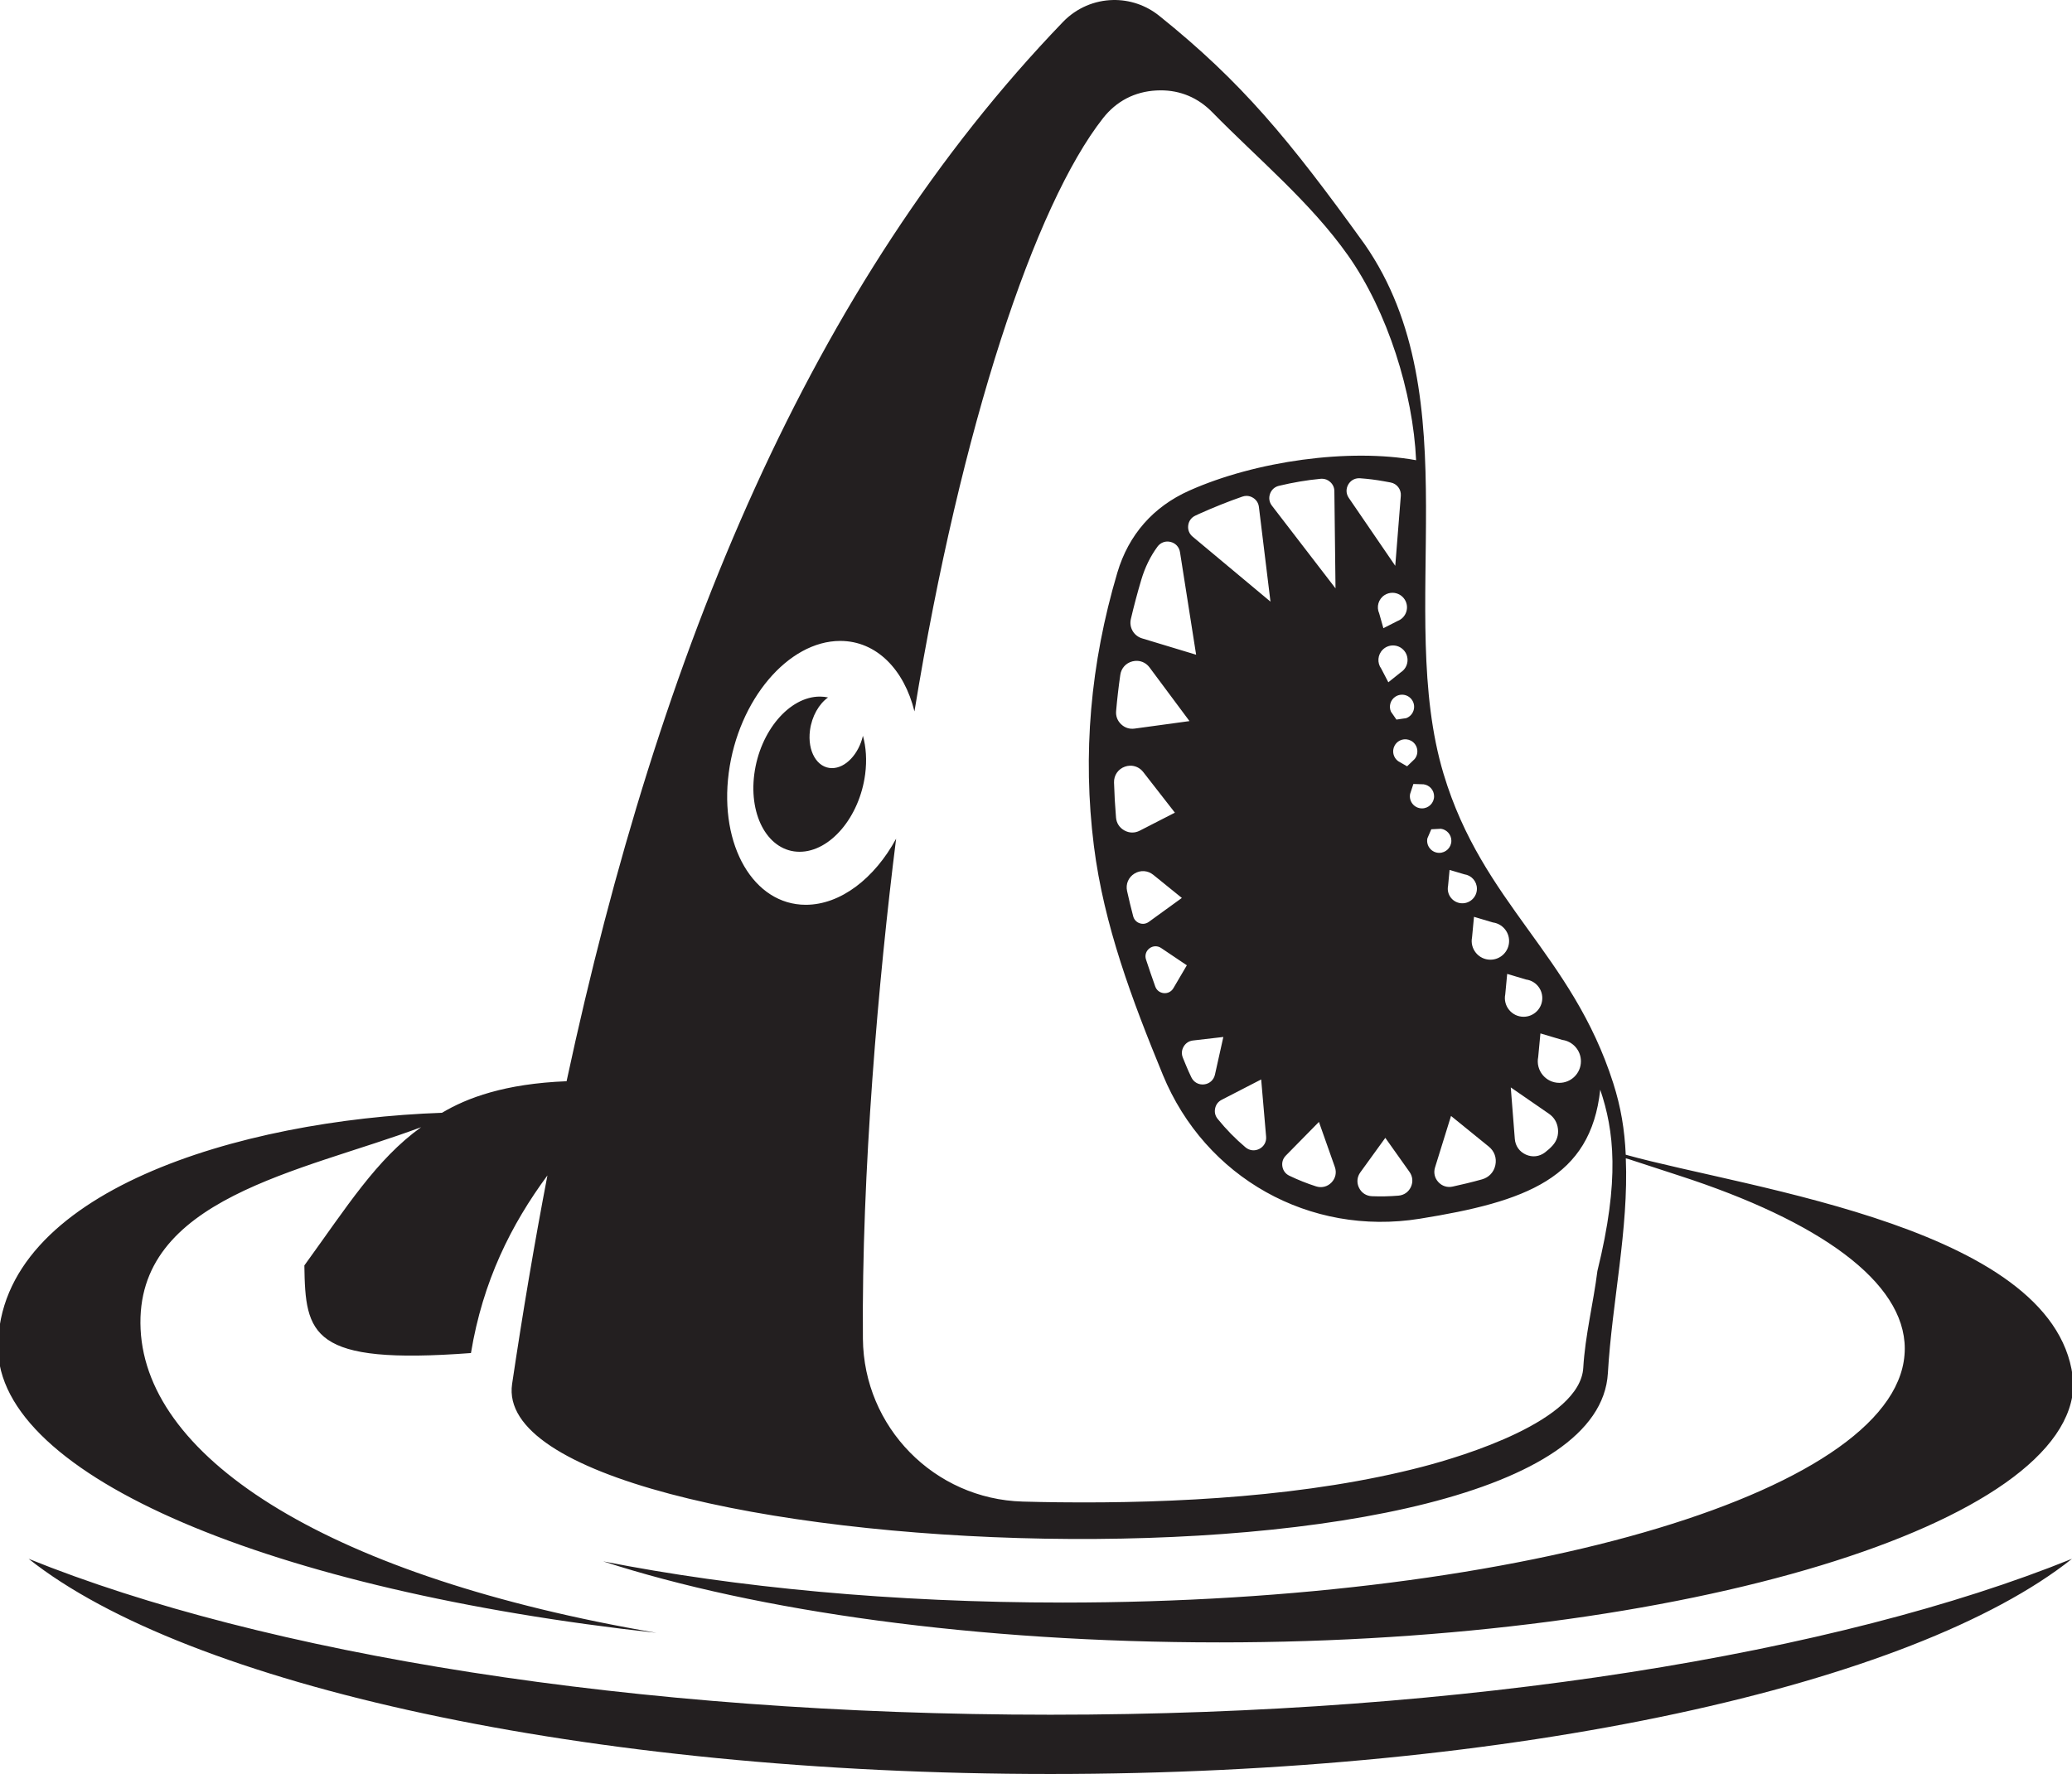 <?xml version="1.0" encoding="UTF-8" standalone="no"?>
<svg
   xmlns:dc="http://purl.org/dc/elements/1.1/"
   xmlns:cc="http://creativecommons.org/ns#"
   xmlns:rdf="http://www.w3.org/1999/02/22-rdf-syntax-ns#"
   xmlns:svg="http://www.w3.org/2000/svg"
   xmlns="http://www.w3.org/2000/svg"
   version="1.1"
   id="svg1126"
   xml:space="preserve"
   width="845.847"
   height="724.379"
   viewBox="0 0 845.847 724.379"><title
     id="title867">Shark Jaws</title><defs
     id="defs1130"><clipPath
       clipPathUnits="userSpaceOnUse"
       id="clipPath1142"><path
         d="M 0,660 H 660 V 0 H 0 Z"
         id="path1140" /></clipPath></defs><path
     id="path1236"
     d="M 454.408,0.006 C 446.915,0.146 439.503,3.174 433.916,8.98 331.012,115.955 269.212,264.989 231.293,441.502 c -25.312,1.009 -40.653,6.809 -50.859,12.887 C 97.758,457.282 -0.308,486.628 -0.814,549.868 -1.239,602.976 111.646,649.567 267.973,666.732 135.358,644.076 59.971,596.303 57.396,542.777 54.818,489.16 123.064,478.545 171.877,460.285 h 0.014 c -18.254,13.13 -30.23,32.418 -47.643,56.438 0.404,28.337 2.573,40.674 68.012,35.77 4.835,-29.377 16.413,-52.461 31.217,-72.531 -5.323,27.768 -10.107,56.165 -14.42,85.137 -11.148,74.888 441.552,95.087 447.324,-4.387 1.679,-28.935 8.536,-58.936 7.316,-87.725 l 1.328,0.371 20.52,6.701 c 57.095,18.517 92.033,43.335 92.033,70.619 0,57.275 -153.862,103.703 -343.656,103.703 -69.257,0 -133.718,-6.186 -187.676,-16.822 62.745,20.348 152.252,33.084 251.629,33.084 189.792,0 348.536,-48.531 348.536,-105.806 -4.308,-63.377 -132.411,-79.242 -182.739,-93.329 -0.469,-10.241 -1.96,-19.379 -5.098,-29.205 C 641.721,389.521 605.262,369.09 589.314,316.031 569.397,249.777 600.825,162.722 557.09,99.734 526.126,56.749 506.781,33.394 473.238,6.459 467.695,2.007 461.02,-0.118 454.408,0.006 Z M 473.678,36.891 c 8.167,-0.042 15.384,2.994 21.195,8.924 18.692,19.084 40.052,36.696 55.428,58.475 16.141,22.865 26.555,56.102 27.791,83.629 -27.179,-4.949 -65.467,0.281 -92.645,12.436 -14.689,6.568 -24.736,18.034 -29.314,33.461 -11.04,37.185 -14.248,74.369 -9.58,111.574 4.065,32.399 15.637,63.065 28.162,93.516 17.296,42.044 59.955,65.947 104.846,58.748 43.364,-6.959 69.806,-16.507 73.699,-52.699 5.632,16.619 8.06,36.657 -1.156,74.037 -1.629,13.044 -5.004,26.367 -5.766,39.502 -1.259,21.705 -49.181,36.13 -65.521,40.398 -46.389,12.123 -100.912,15.07 -148.73,14.537 -4.865,-0.055 -9.735,-0.151 -14.605,-0.287 -36.075,-1.005 -64.897,-30.383 -65.215,-66.473 -0.595,-67.747 6.363,-146.978 13.557,-204.211 -8.753,16.136 -22.621,26.998 -36.883,26.998 -21.252,0 -35.331,-24.12 -31.447,-53.873 3.885,-29.755 24.262,-53.873 45.516,-53.873 14.78,0 26.087,11.668 30.301,28.781 19.044,-116.815 49.186,-206.861 76.984,-242.248 5.472,-6.961 12.898,-10.818 21.738,-11.301 0.553,-0.03 1.102,-0.048 1.646,-0.051 z m 80.781,158.4 c 0.243,-0.016 0.489,-0.016 0.74,0.002 3.237,0.227 6.483,0.626 9.729,1.217 l 2.732,0.498 c 2.6,0.472 4.402,2.817 4.191,5.449 l -2.268,28.58 -18.973,-27.736 c -1.136,-1.663 -1.216,-3.697 -0.215,-5.443 0.874,-1.53 2.36,-2.454 4.062,-2.566 z m -14.789,0.195 c 1.258,0.006 2.393,0.45 3.357,1.32 1.105,0.992 1.681,2.265 1.697,3.748 l 0.471,39.697 -25.963,-33.764 c -1.089,-1.419 -1.366,-3.147 -0.77,-4.834 0.599,-1.687 1.899,-2.86 3.641,-3.277 5.615,-1.343 11.297,-2.331 17.02,-2.865 0.185,-0.017 0.367,-0.026 0.547,-0.025 z m -30.822,6.998 c 0.934,-0.003 1.847,0.263 2.697,0.793 1.357,0.849 2.18,2.138 2.373,3.729 l 4.723,38.662 -31.783,-26.543 c -1.372,-1.147 -2.015,-2.773 -1.805,-4.549 0.215,-1.773 1.227,-3.2 2.832,-3.988 0.528,-0.259 1.061,-0.508 1.605,-0.752 5.765,-2.579 11.663,-4.974 17.662,-7.053 0.567,-0.197 1.135,-0.297 1.695,-0.299 z m -32.516,18.652 c 0.499,-0.026 1.012,0.023 1.525,0.148 2.051,0.5 3.52,2.097 3.85,4.184 l 6.584,41.879 -22.084,-6.684 c -3.369,-1.021 -5.359,-4.468 -4.559,-7.896 1.251,-5.349 2.668,-10.681 4.248,-15.996 1.509,-5.091 3.722,-9.612 6.615,-13.547 0.941,-1.275 2.322,-2.011 3.82,-2.088 z m 92.262,20.916 c 1.907,0.055 3.754,1.025 4.854,2.758 2.024,3.189 0.594,7.405 -2.896,8.742 l -5.818,2.963 -1.709,-6.045 c -1.221,-2.656 -0.327,-5.879 2.221,-7.494 1.04,-0.659 2.205,-0.957 3.35,-0.924 z m 0.156,21.508 c 1.522,0.025 3.034,0.631 4.176,1.811 2.623,2.715 2.076,7.13 -1.07,9.146 l -5.102,4.078 -2.898,-5.572 c -1.731,-2.355 -1.503,-5.693 0.662,-7.789 1.18,-1.142 2.711,-1.699 4.232,-1.674 z m -104.471,6.291 c 1.954,0.085 3.762,1.03 4.996,2.686 l 16.307,21.91 -22.412,3.064 c -2.076,0.284 -3.979,-0.331 -5.496,-1.775 -1.517,-1.443 -2.226,-3.312 -2.043,-5.4 0.425,-4.935 0.997,-9.86 1.705,-14.77 0.395,-2.728 2.287,-4.832 4.955,-5.508 0.668,-0.169 1.337,-0.235 1.988,-0.207 z m 108.26,13.818 c 1.585,0.064 3.11,0.887 4.006,2.338 1.651,2.669 0.422,6.159 -2.492,7.236 l -3.988,0.592 -2.236,-3.223 c -0.988,-2.22 -0.215,-4.889 1.918,-6.209 0.87,-0.538 1.842,-0.773 2.793,-0.734 z m -237.848,0.771 c -12.497,0 -24.484,14.184 -26.77,31.68 -2.284,17.5 5.996,31.686 18.496,31.686 12.499,0 24.482,-14.186 26.768,-31.686 0.743,-5.7 0.363,-11.045 -0.914,-15.668 -1.74,7.465 -7.077,13.201 -12.621,13.201 -6.08,0 -10.105,-6.903 -8.996,-15.416 0.753,-5.773 3.676,-10.803 7.377,-13.443 -1.075,-0.233 -2.188,-0.354 -3.34,-0.354 z m 238.691,17.439 c 0.238,-0.014 0.477,-0.011 0.717,0.01 0.64,0.056 1.279,0.239 1.883,0.559 2.772,1.472 3.469,5.103 1.5,7.504 l -3.064,2.953 -3.639,-2.084 c -1.973,-1.415 -2.653,-4.108 -1.477,-6.322 0.838,-1.582 2.414,-2.521 4.08,-2.619 z m -112.115,10.781 c 2.077,-0.069 4.075,0.846 5.424,2.58 l 12.928,16.598 -14.357,7.359 c -2.037,1.043 -4.269,1.007 -6.271,-0.104 -2.001,-1.111 -3.211,-2.984 -3.404,-5.264 -0.405,-4.779 -0.675,-9.549 -0.811,-14.309 -0.081,-2.927 1.653,-5.466 4.41,-6.457 0.689,-0.248 1.39,-0.381 2.082,-0.404 z m 115.711,7.463 4.186,0.135 c 2.407,0.325 4.271,2.388 4.271,4.896 0,2.727 -2.211,4.939 -4.941,4.939 -3.136,0 -5.459,-2.88 -4.842,-5.924 z m 11.234,18.291 c 2.405,0.327 4.271,2.388 4.271,4.895 -10e-6,2.729 -2.215,4.941 -4.943,4.941 -3.139,0 -5.46,-2.88 -4.844,-5.924 l 1.594,-3.709 z m 3.543,16.801 6.02,1.793 c 2.895,0.392 5.141,2.874 5.141,5.889 0,3.285 -2.665,5.947 -5.947,5.947 -3.776,0 -6.568,-3.466 -5.828,-7.129 z m -124.727,0.504 c 1.337,0.086 2.648,0.587 3.768,1.494 l 11.67,9.449 -13.49,9.775 c -1.131,0.816 -2.474,1.007 -3.787,0.539 -1.312,-0.472 -2.231,-1.469 -2.59,-2.818 -0.903,-3.429 -1.739,-6.876 -2.5,-10.336 -0.621,-2.817 0.553,-5.585 3.004,-7.1 1.225,-0.759 2.589,-1.089 3.926,-1.004 z m 134.693,18.652 7.734,2.303 c 3.717,0.505 6.6,3.692 6.6,7.568 0,4.216 -3.419,7.637 -7.635,7.637 -4.852,0 -8.438,-4.453 -7.488,-9.158 z m -130.113,12.025 c 0.828,-0.022 1.665,0.213 2.404,0.711 l 10.484,7.057 -5.492,9.354 c -0.825,1.405 -2.299,2.16 -3.92,2.008 -1.624,-0.155 -2.93,-1.166 -3.48,-2.703 -1.308,-3.661 -2.575,-7.343 -3.783,-11.039 -0.553,-1.693 0.004,-3.472 1.428,-4.547 0.71,-0.537 1.531,-0.818 2.359,-0.84 z m 143.664,11.279 7.73,2.301 c 3.72,0.507 6.602,3.693 6.602,7.57 0,4.216 -3.419,7.633 -7.637,7.633 -4.849,0 -8.435,-4.45 -7.484,-9.156 z m 13.57,24.301 8.918,2.654 c 4.291,0.584 7.611,4.258 7.611,8.725 0,4.867 -3.943,8.809 -8.809,8.809 -5.592,0 -9.728,-5.136 -8.631,-10.562 z m -129.441,1.453 -3.43,15.391 c -0.484,2.167 -2.206,3.72 -4.41,3.975 -2.207,0.259 -4.24,-0.859 -5.207,-2.857 -0.789,-1.628 -1.533,-3.291 -2.23,-4.988 -0.416,-1.015 -0.833,-2.035 -1.252,-3.055 -0.627,-1.532 -0.513,-3.122 0.332,-4.547 0.843,-1.429 2.176,-2.295 3.822,-2.484 z m 15.443,17.346 2.014,23.361 c 0.183,2.111 -0.87,4.014 -2.75,4.986 -1.88,0.977 -4.044,0.736 -5.664,-0.631 -4.117,-3.475 -7.928,-7.359 -11.373,-11.623 -0.999,-1.241 -1.355,-2.717 -1.027,-4.279 0.331,-1.56 1.252,-2.771 2.668,-3.5 z m 101.889,3.25 15.549,10.732 c 2.133,1.469 3.397,3.567 3.705,6.139 0.304,2.575 -0.432,4.904 -2.158,6.836 -0.881,0.988 -1.934,1.933 -3.127,2.84 -2.297,1.745 -5.159,2.077 -7.795,0.895 -2.632,-1.181 -4.294,-3.533 -4.52,-6.41 z m -24.389,11.652 15.426,12.525 c 2.289,1.857 3.282,4.645 2.68,7.533 -0.6,2.885 -2.62,5.048 -5.461,5.84 -4.121,1.147 -8.22,2.131 -11.986,2.947 -2.197,0.479 -4.319,-0.195 -5.842,-1.854 -1.519,-1.657 -2.005,-3.831 -1.34,-5.98 z m -53.924,2.439 6.504,18.414 c 0.799,2.257 0.282,4.617 -1.385,6.334 -1.669,1.717 -4.012,2.303 -6.291,1.572 -3.747,-1.203 -7.391,-2.658 -10.916,-4.354 -1.535,-0.741 -2.53,-2.057 -2.824,-3.738 -0.293,-1.679 0.199,-3.253 1.393,-4.471 z m 27.1,6.504 9.875,13.914 c 1.313,1.852 1.518,4.094 0.562,6.154 -0.957,2.057 -2.806,3.348 -5.07,3.535 -3.64,0.303 -7.254,0.378 -10.824,0.232 -2.323,-0.093 -4.269,-1.365 -5.285,-3.457 -1.016,-2.091 -0.815,-4.408 0.549,-6.291 z M 11.678,636.51 c 64.671,51.405 227.013,87.869 417.082,87.869 190.072,0 352.411,-36.464 417.086,-87.869 -95.604,38.684 -246.842,63.666 -417.086,63.666 -170.243,0 -321.479,-24.982 -417.082,-63.666 z"
     style="fill:#231f20;fill-opacity:1;fill-rule:evenodd;stroke:none;stroke-width:1.333" /></svg>